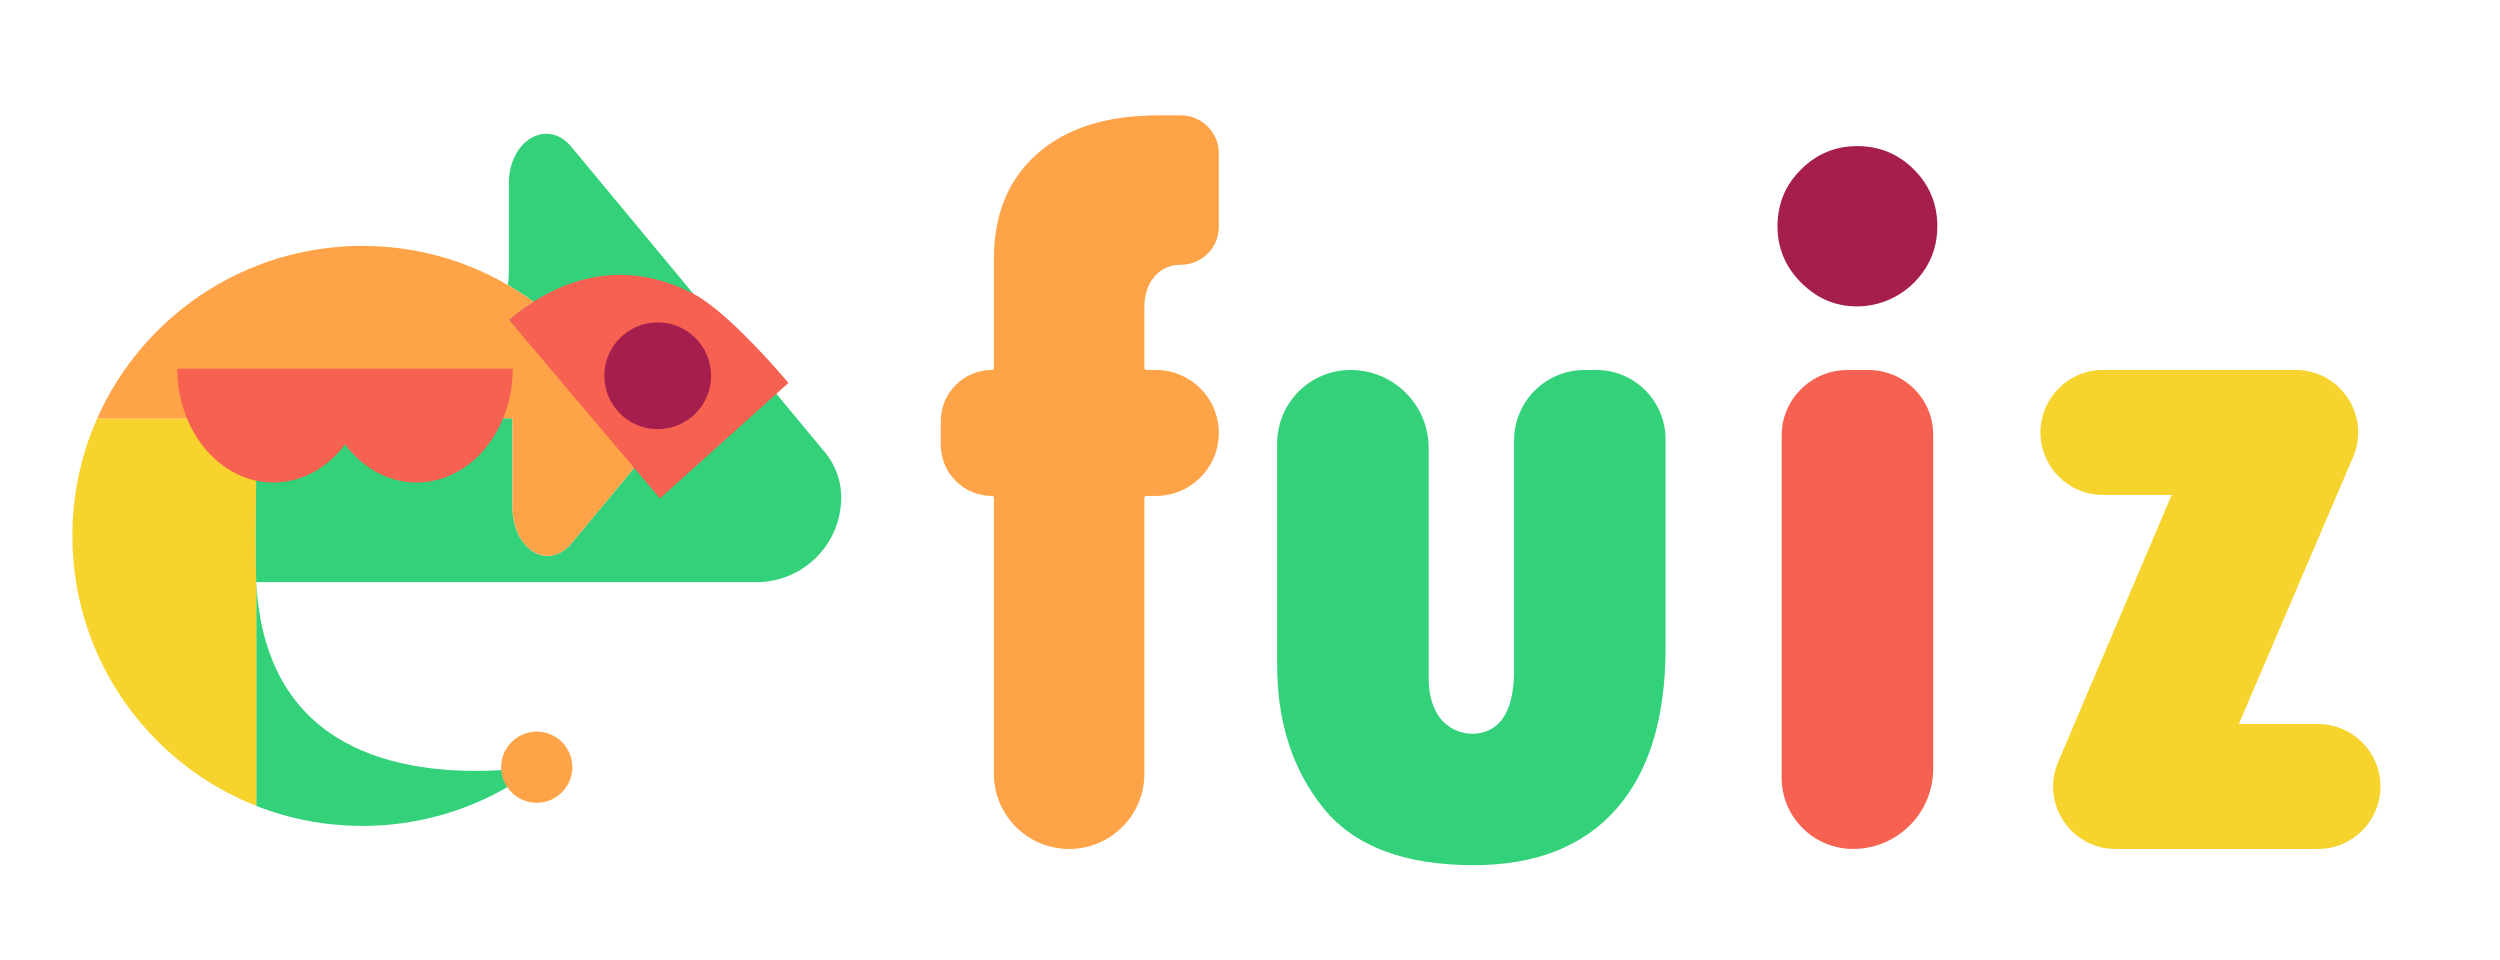 <?xml version="1.0" encoding="UTF-8"?>
<svg id="uuid-29a30513-777e-4969-bef1-4a6ed209f8d6" data-name="Layer 1" xmlns="http://www.w3.org/2000/svg" viewBox="0 0 211 81">
  <defs>
    <style>
      .uuid-0f823a14-9e7d-4a24-b7b1-109d0b117da0 {
        fill: #a61e4d;
      }

      .uuid-d34682d4-dfef-4476-b817-6d06a9687d61 {
        fill: #f6d32d;
      }

      .uuid-5ff68998-3d8b-44d1-9e47-6253c32e7680 {
        fill: #f66151;
      }

      .uuid-8e4dfdc1-b16e-4c32-9fb1-54b9d1a6f0f0 {
        fill: #ffa348;
      }

      .uuid-cbfe7332-5d23-4f87-a2f5-3a29f082ee95 {
        fill: #15aabf;
      }

      .uuid-1144b836-de5e-4622-96ce-bf5019fc6c3a {
        fill: #33d17a;
      }
    </style>
  </defs>
  <path class="uuid-8e4dfdc1-b16e-4c32-9fb1-54b9d1a6f0f0" d="M83.719,31.225c.092,0,.166-.074,.166-.166v-9.194c0-3.779,1.223-6.746,3.669-8.899,2.446-2.153,5.852-3.23,10.217-3.23h1.89c1.772,0,3.208,1.436,3.208,3.208v6.196c0,1.772-1.436,3.208-3.208,3.208h-0c-.908,0-1.648,.33-2.219,.989s-.857,1.531-.857,2.615v5.107c0,.092,.074,.166,.166,.166h.801c2.937,0,5.317,2.381,5.317,5.317v0c0,2.937-2.381,5.317-5.317,5.317h-.801c-.092,0-.166,.074-.166,.166v23.278c0,3.507-2.843,6.35-6.35,6.35h-0c-3.507,0-6.35-2.843-6.35-6.35l-0-23.278c0-.092-.074-.166-.166-.166h-0c-2.384,0-4.316-1.932-4.316-4.316v-2.002c0-2.384,1.932-4.316,4.316-4.316h0Z"/>
  <path class="uuid-1144b836-de5e-4622-96ce-bf5019fc6c3a" d="M113.993,31.225h0c3.638,0,6.587,2.949,6.587,6.587v19.428c0,1.137,.224,2.112,.672,2.926,.701,1.274,2.207,1.976,3.636,1.707,1.933-.363,2.899-2.143,2.899-5.336v-19.363c0-3.286,2.664-5.949,5.949-5.949h.988c3.231,0,5.85,2.619,5.85,5.85v17.574c0,5.947-1.391,10.496-4.174,13.645-2.784,3.149-6.797,4.725-12.041,4.725-5.86,0-10.086-1.611-12.679-4.834s-3.889-7.252-3.889-12.086v-18.671c0-3.425,2.777-6.202,6.202-6.202Z"/>
  <path class="uuid-0f823a14-9e7d-4a24-b7b1-109d0b117da0" d="M161.54,14.31c-1.32-1.32-2.92-1.98-4.79-1.98-1.85,0-3.43,.66-4.75,1.98-1.32,1.31-1.98,2.91-1.98,4.79,0,1.84,.67,3.43,2,4.76,1.32,1.32,2.87,1.99,4.66,2,1.91,.02,3.77-.8,5.06-2.21,1.18-1.28,1.77-2.8,1.77-4.55,0-1.88-.66-3.48-1.97-4.79Z"/>
  <path class="uuid-5ff68998-3d8b-44d1-9e47-6253c32e7680" d="M163.16,36.67v28.22c0,3.74-3.03,6.76-6.76,6.76-1.66,0-3.17-.67-4.26-1.76-1.1-1.09-1.77-2.59-1.77-4.26v-28.86c0-3.06,2.49-5.54,5.55-5.54h1.79c3.01,0,5.45,2.44,5.45,5.44Z"/>
  <path class="uuid-d34682d4-dfef-4476-b817-6d06a9687d61" d="M177.488,31.225h16.265c3.785,0,6.337,3.869,4.848,7.348l-9.643,22.534h6.68c2.912,0,5.273,2.361,5.273,5.273v0c0,2.912-2.361,5.273-5.273,5.273h-17.078c-3.779,0-6.331-3.858-4.853-7.336l9.582-22.546h-5.801c-2.912,0-5.273-2.361-5.273-5.273v-0c0-2.912,2.361-5.273,5.273-5.273Z"/>
  <path class="uuid-1144b836-de5e-4622-96ce-bf5019fc6c3a" d="M45.397,64.715c-.82,.628-1.685,1.201-2.583,1.721-3.598,2.081-7.775,3.271-12.229,3.271-3.162,0-6.184-.601-8.959-1.691v-18.881h.006c.727,14.184,11.956,16.356,20.674,15.866,1.078-.06,2.114-.162,3.09-.285Z"/>
  <path class="uuid-cbfe7332-5d23-4f87-a2f5-3a29f082ee95" d="M21.633,49.135h-.006v-.111c.003,.036,.003,.075,.006,.111Z"/>
  <circle class="uuid-8e4dfdc1-b16e-4c32-9fb1-54b9d1a6f0f0" cx="45.301" cy="64.751" r="3.003"/>
  <path class="uuid-d34682d4-dfef-4476-b817-6d06a9687d61" d="M21.606,41.644c-.06,5.988,.021,7.49,.021,7.49v18.881c-9.088-3.577-15.518-12.43-15.518-22.786,0-3.526,.745-6.88,2.09-9.911l7.334-.003,6.094-.003h.03c0,1.366-.009,2.916-.03,4.607-.009,.613-.015,1.186-.021,1.724Z"/>
  <path class="uuid-1144b836-de5e-4622-96ce-bf5019fc6c3a" d="M71,41.975c0,1.976-.802,3.766-2.096,5.063-1.294,1.294-3.084,2.096-5.063,2.096H21.627s-.081-1.502-.021-7.49c.006-.538,.012-1.111,.021-1.724,.021-1.691,.03-3.241,.03-4.607l20.683-.009h.91v7.442c0,3.616,2.991,5.508,5.009,3.081l5.475-6.595c-3.574-4.063-10.776-12.244-10.782-12.244,.664-.559,1.354-1.069,2.072-1.52-.691-.511-1.409-.979-2.153-1.412,.03-.252,.051-.514,.063-.784,.009-.195,.015-.396,.015-.601v-7.211c0-3.616,3.244-5.505,5.262-3.081l10.232,12.325,.066,.078v.003l4.907,5.916,.613,.736,.048,.057,5.208,6.268,.345,.417c.886,1.066,1.369,2.409,1.369,3.793Z"/>
  <path class="uuid-8e4dfdc1-b16e-4c32-9fb1-54b9d1a6f0f0" d="M53.734,39.233l-5.475,6.595c-2.018,2.427-5.009,.535-5.009-3.081v-7.442h-.91l-20.683,.009h-.03l-6.094,.003-7.334,.003c.003-.006,.003-.009,.006-.015,3.808-8.571,12.397-14.551,22.38-14.551,4.478,0,8.673,1.201,12.286,3.304,.745,.432,1.463,.901,2.153,1.412-.718,.45-1.409,.961-2.072,1.52,.006,0,7.208,8.181,10.782,12.244Z"/>
  <path class="uuid-5ff68998-3d8b-44d1-9e47-6253c32e7680" d="M55.701,42.068l10.842-9.746c-1.886-2.243-5.598-6.271-8.034-7.535v-.003c-2.745-1.421-5.775-2.006-8.956-1.264-1.381,.321-2.718,.877-3.979,1.613-.186,.108-.369,.219-.55,.336-.718,.45-1.409,.961-2.072,1.52l12.749,15.079Z"/>
  <circle class="uuid-0f823a14-9e7d-4a24-b7b1-109d0b117da0" cx="55.512" cy="31.716" r="4.505"/>
  <path class="uuid-5ff68998-3d8b-44d1-9e47-6253c32e7680" d="M43.274,31.115c0,5.307-3.631,9.61-8.109,9.61-2.403,0-4.562-1.239-6.043-3.211-1.484,1.972-3.643,3.211-6.046,3.211-4.478,0-8.109-4.303-8.109-9.61h28.306Z"/>
</svg>